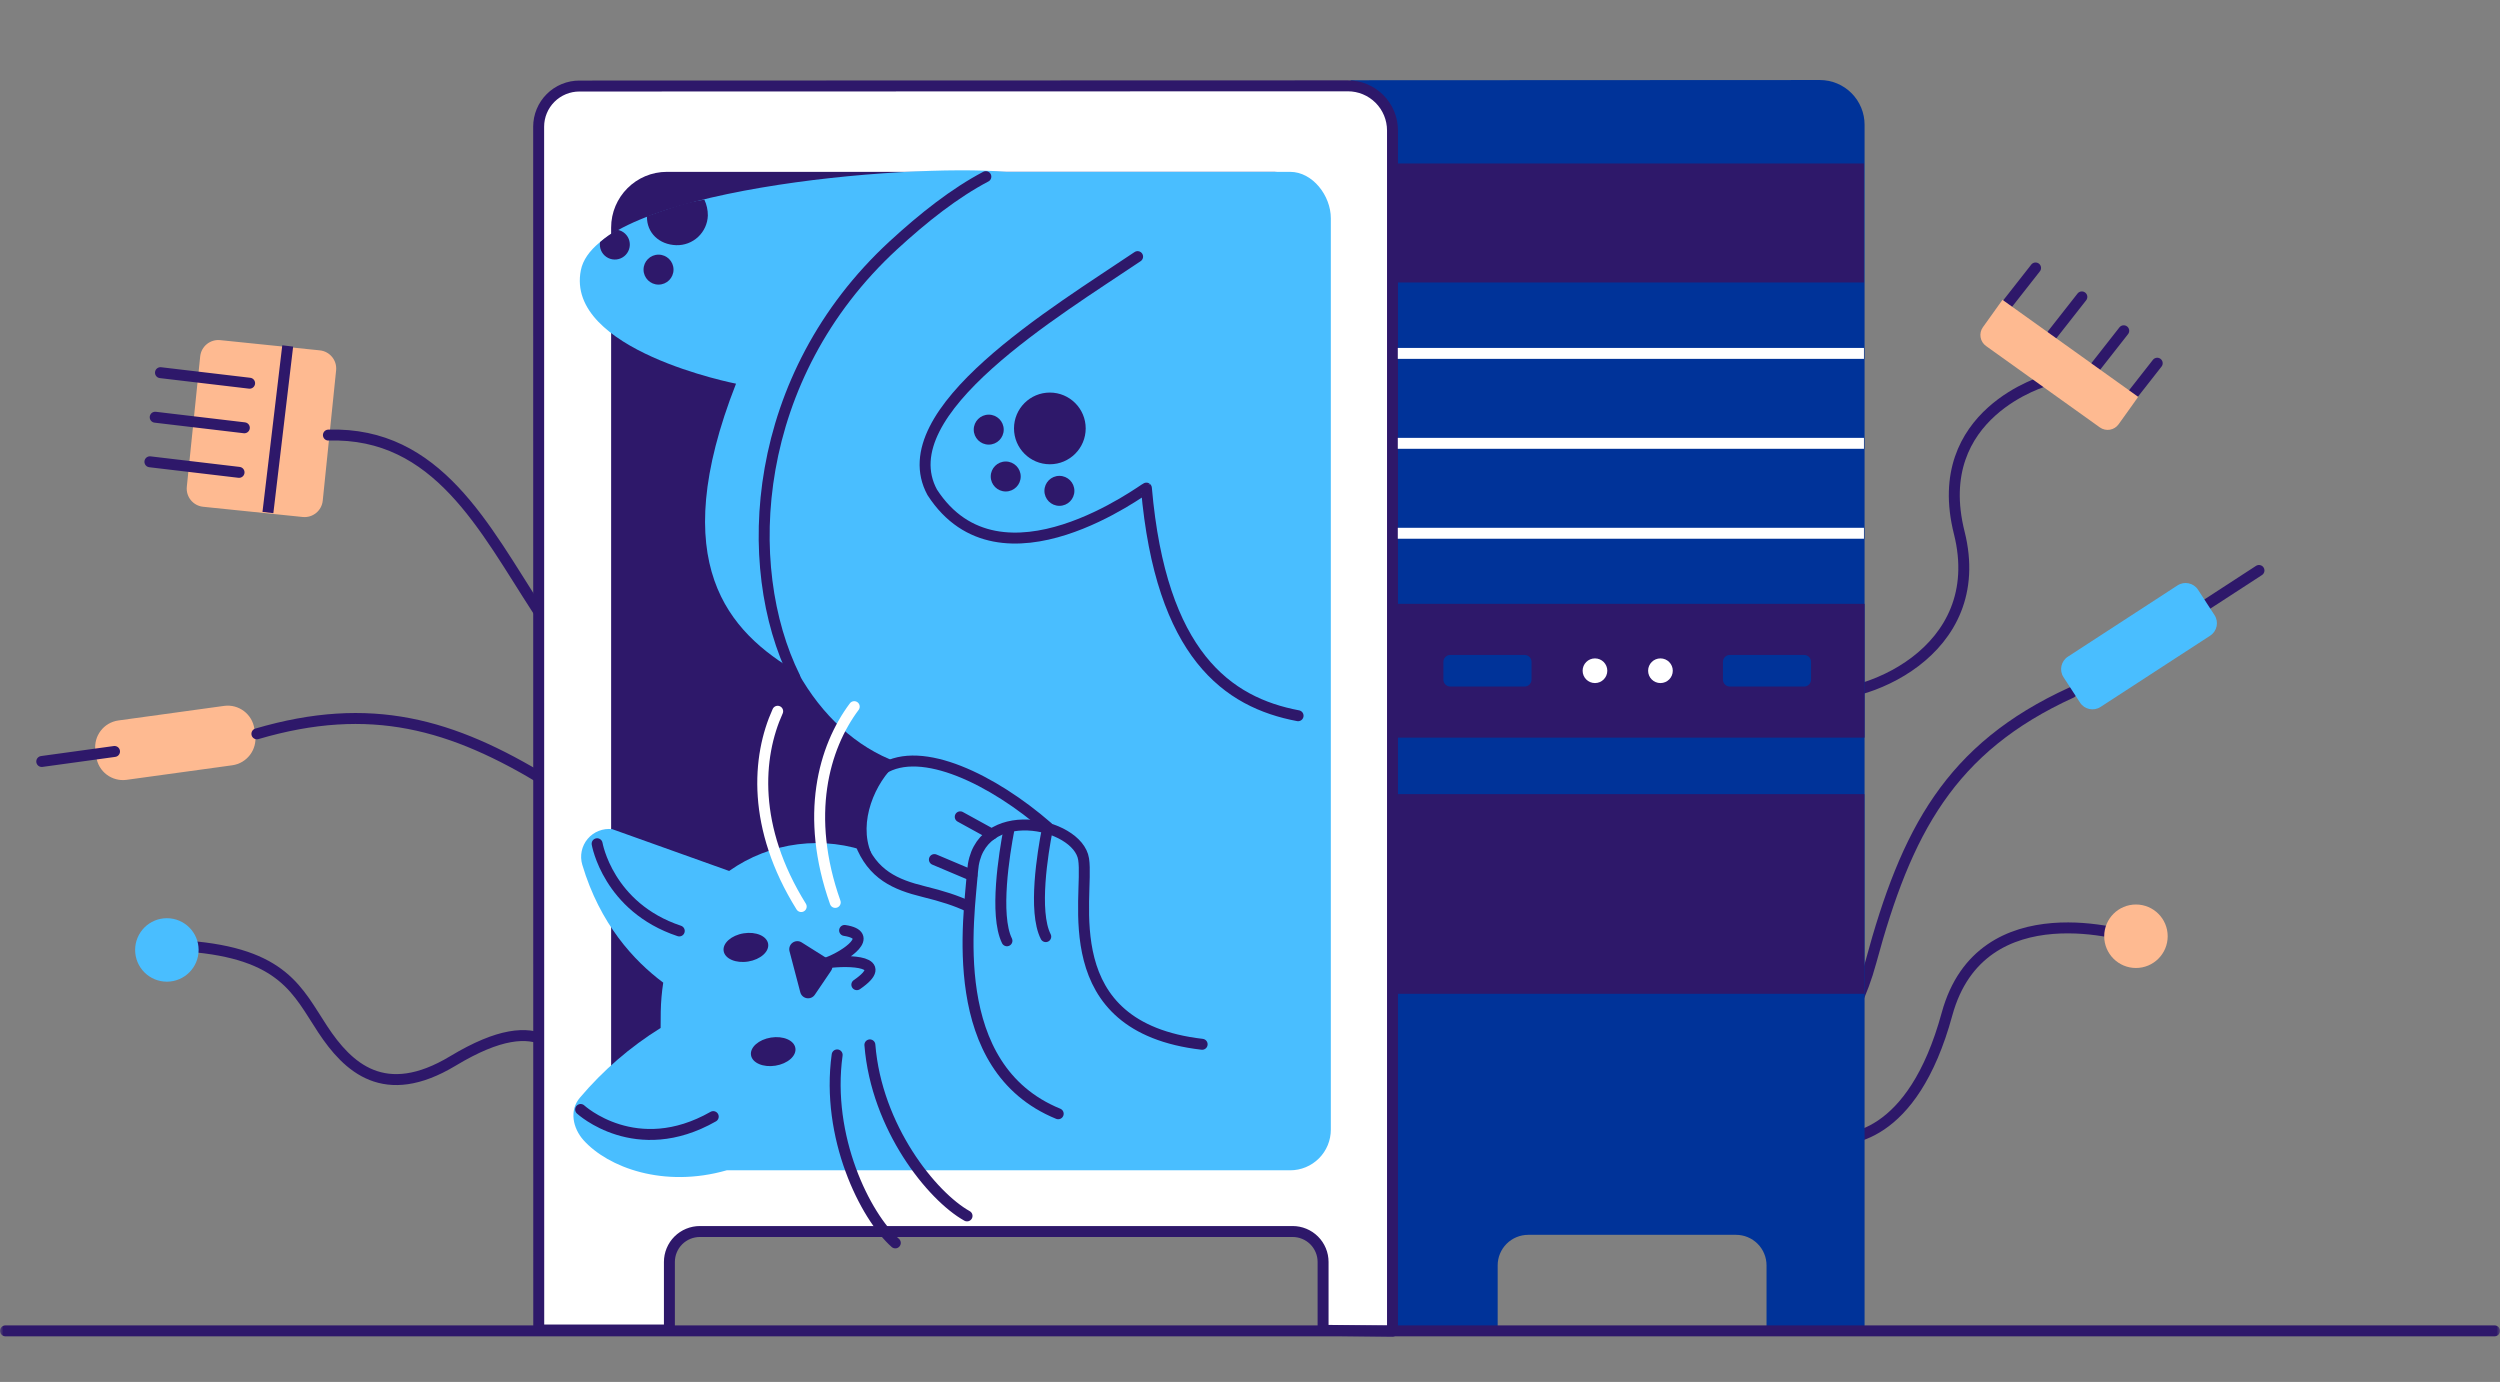 <svg width="360" height="199" viewBox="0 0 360 199" fill="none" xmlns="http://www.w3.org/2000/svg">
<rect x="0" y="0" width="360" height="199" fill="#808080" stroke="none"/>
<mask id="mask0_1968_12144" style="mask-type:luminance" maskUnits="userSpaceOnUse" x="0" y="-78" width="360" height="360">
<path d="M360 -78H0V282H360V-78Z" fill="white"/>
</mask>
<g mask="url(#mask0_1968_12144)">
<path d="M263.066 164.022C265.813 164.411 275.401 164.23 280.366 146.041C285.331 127.853 307.094 135.002 307.094 135.002" stroke="#2E186A" stroke-width="1.577" stroke-linecap="round" stroke-linejoin="round"/>
<path d="M307.577 139.39C310.101 139.39 312.147 137.343 312.147 134.819C312.147 132.294 310.101 130.248 307.577 130.248C305.052 130.248 303.006 132.294 303.006 134.819C303.006 137.343 305.052 139.39 307.577 139.39Z" fill="#FEBA91"/>
<path d="M260.459 99.944C268.081 101.207 286.48 94.011 282.132 76.716C277.785 59.422 294.73 54.772 294.73 54.772" stroke="#2E186A" stroke-width="1.577" stroke-linecap="round" stroke-linejoin="round"/>
<path d="M306.416 57.691L310.64 52.303M301.593 53.018L305.817 47.63M295.561 48.139L299.787 42.754M288.895 43.976L293.122 38.588" stroke="#2E186A" stroke-width="1.577" stroke-linecap="round" stroke-linejoin="round"/>
<path d="M307.901 57.149L305.081 61.094C304.781 61.512 304.328 61.795 303.821 61.879C303.313 61.963 302.793 61.843 302.374 61.543L285.987 49.824C285.569 49.525 285.286 49.072 285.202 48.564C285.118 48.057 285.238 47.536 285.538 47.118L288.358 43.174L307.901 57.149Z" fill="#FEBA91"/>
<path d="M316.421 87.915L325.292 82.148M243.365 158.256C250.662 157.602 264.345 157.223 269.42 138.48C274.496 119.737 280.765 107.723 298.285 99.73" stroke="#2E186A" stroke-width="1.577" stroke-linecap="round" stroke-linejoin="round"/>
<path d="M302.478 101.8L318.267 91.535C319.256 90.892 319.537 89.568 318.893 88.579L316.518 84.925C315.875 83.936 314.551 83.655 313.562 84.298L297.773 94.563C296.783 95.207 296.503 96.53 297.146 97.52L299.522 101.173C300.165 102.163 301.488 102.443 302.478 101.8Z" fill="#49BEFF"/>
<path d="M27.002 136.25C40.848 137.301 42.856 142.742 46.478 148.23C50.1 153.718 55.354 158.712 65.213 152.78C71.947 148.724 75.895 148.54 78.589 149.839" stroke="#2E186A" stroke-width="1.577" stroke-linecap="round" stroke-linejoin="round"/>
<path d="M24.03 141.362C26.554 141.362 28.601 139.316 28.601 136.791C28.601 134.267 26.554 132.221 24.03 132.221C21.505 132.221 19.459 134.267 19.459 136.791C19.459 139.316 21.505 141.362 24.03 141.362Z" fill="#49BEFF"/>
<path d="M46.054 50.451L31.71 48.979C30.266 48.831 28.975 49.882 28.827 51.326L26.901 70.091C26.753 71.535 27.803 72.826 29.247 72.974L43.591 74.446C45.035 74.594 46.326 73.544 46.474 72.1L48.4 53.334C48.548 51.89 47.498 50.6 46.054 50.451Z" fill="#FEBA91"/>
<path d="M35.945 55.183L23.108 53.664M35.185 61.602L22.348 60.08M34.423 68.02L21.586 66.498M77.418 87.817C69.767 76.061 63.028 62.177 47.291 62.653" stroke="#2E186A" stroke-width="1.577" stroke-linecap="round" stroke-linejoin="round"/>
<path d="M41.429 49.816L38.58 73.806" stroke="#2E186A" stroke-width="1.577" stroke-linejoin="round"/>
<path d="M18.421 111.183C18.895 110.795 19.275 110.303 19.531 109.746C19.786 109.188 19.911 108.58 19.895 107.967C19.88 107.354 19.724 106.752 19.44 106.209C19.156 105.665 18.752 105.193 18.258 104.83" stroke="#2E186A" stroke-width="1.577" stroke-linecap="round" stroke-linejoin="round"/>
<path d="M32.263 101.65L17.054 103.745C14.932 104.037 13.45 105.993 13.742 108.114L13.862 108.984C14.154 111.105 16.11 112.588 18.231 112.296L33.44 110.201C35.561 109.909 37.044 107.953 36.752 105.832L36.632 104.962C36.34 102.841 34.384 101.358 32.263 101.65Z" fill="#FEBA91"/>
<path d="M16.491 108.211L6.012 109.654M78.75 112.587C65.098 104.226 53.357 100.867 36.992 105.672" stroke="#2E186A" stroke-width="1.577" stroke-linecap="round" stroke-linejoin="round"/>
<path d="M262.077 11.523L194.422 11.555L200.236 15.894L199.894 191.568L215.665 191.489V182.216C215.664 181.639 215.777 181.067 215.997 180.534C216.218 180 216.541 179.515 216.949 179.106C217.357 178.698 217.841 178.374 218.374 178.152C218.908 177.931 219.479 177.817 220.057 177.816H249.991C250.568 177.817 251.14 177.931 251.673 178.153C252.206 178.374 252.69 178.699 253.097 179.107C253.505 179.516 253.828 180.001 254.048 180.534C254.268 181.068 254.381 181.639 254.381 182.216V191.679H268.5V17.984C268.503 17.138 268.339 16.3 268.017 15.517C267.696 14.735 267.223 14.023 266.627 13.423C266.03 12.823 265.321 12.347 264.541 12.021C263.76 11.695 262.923 11.526 262.077 11.523Z" fill="#003399"/>
<path d="M190.524 191.568V181.72C190.524 181.144 190.41 180.573 190.189 180.042C189.968 179.51 189.645 179.026 189.237 178.619C188.829 178.213 188.346 177.89 187.813 177.67C187.281 177.45 186.711 177.337 186.135 177.338H100.783C100.207 177.337 99.636 177.45 99.104 177.67C98.572 177.89 98.088 178.213 97.68 178.619C97.273 179.026 96.949 179.51 96.728 180.042C96.508 180.573 96.394 181.144 96.394 181.72V191.518H77.579L77.566 18.242C77.567 17.472 77.719 16.71 78.015 16C78.31 15.289 78.742 14.644 79.287 14.101C79.832 13.557 80.479 13.127 81.19 12.833C81.901 12.54 82.663 12.389 83.433 12.391L194.088 12.359C194.933 12.359 195.769 12.524 196.55 12.847C197.33 13.17 198.039 13.644 198.637 14.241C199.234 14.838 199.708 15.547 200.031 16.327C200.354 17.107 200.52 17.944 200.52 18.788V191.687L190.524 191.568Z" fill="white" stroke="#2E186A" stroke-width="1.577" stroke-linecap="round" stroke-linejoin="round"/>
<path d="M183.478 24.746H96.04C91.601 24.746 88.002 28.345 88.002 32.784V159.706C88.002 164.145 91.601 167.744 96.04 167.744H183.478C187.917 167.744 191.516 164.145 191.516 159.706V32.784C191.516 28.345 187.917 24.746 183.478 24.746Z" fill="#2E186A"/>
<path d="M200.113 86.953H268.496V106.219H200.113V86.953Z" fill="#2E186A"/>
<path d="M239.104 98.362C240.086 98.362 240.881 97.567 240.881 96.585C240.881 95.604 240.086 94.809 239.104 94.809C238.123 94.809 237.328 95.604 237.328 96.585C237.328 97.567 238.123 98.362 239.104 98.362Z" fill="white"/>
<path d="M229.675 98.362C230.656 98.362 231.452 97.567 231.452 96.585C231.452 95.604 230.656 94.809 229.675 94.809C228.693 94.809 227.898 95.604 227.898 96.585C227.898 97.567 228.693 98.362 229.675 98.362Z" fill="white"/>
<path d="M259.795 94.311H249.102C248.551 94.311 248.104 94.757 248.104 95.308V97.864C248.104 98.415 248.551 98.862 249.102 98.862H259.795C260.346 98.862 260.792 98.415 260.792 97.864V95.308C260.792 94.757 260.346 94.311 259.795 94.311Z" fill="#003399"/>
<path d="M219.539 94.311H208.846C208.295 94.311 207.848 94.757 207.848 95.308V97.864C207.848 98.415 208.295 98.862 208.846 98.862H219.539C220.09 98.862 220.538 98.415 220.538 97.864V95.308C220.538 94.757 220.09 94.311 219.539 94.311Z" fill="#003399"/>
<path d="M200.578 23.541H268.408V40.678H200.578V23.541Z" fill="#2E186A"/>
<path d="M200.73 114.354H268.466V143.108H200.73V114.354Z" fill="#2E186A"/>
<path d="M201.283 50.891H268.409M201.283 63.841H268.409M201.283 76.791H268.409" stroke="white" stroke-width="1.577" stroke-linejoin="round"/>
<path d="M185.786 24.748H144.92C130.09 23.51 85.97 27.339 83.646 38.896C81.323 50.453 105.987 55.25 105.987 55.25C95.837 81.129 104.824 90.996 114.925 96.881C118.342 102.987 123.274 107.597 129.193 109.76L129.125 109.928C126.015 112.649 123.56 118.36 125.445 122.842C122.087 121.56 118.466 121.125 114.9 121.574C111.333 122.023 107.933 123.343 104.997 125.418L88.162 119.399C87.503 119.32 86.835 119.407 86.218 119.651C85.6 119.894 85.053 120.288 84.626 120.795C84.198 121.302 83.903 121.908 83.766 122.557C83.63 123.207 83.658 123.88 83.846 124.516C86.388 133.058 91.279 138.349 95.506 141.501C95.295 142.878 95.176 144.268 95.148 145.661C95.132 146.468 95.127 147.252 95.13 148.027C90.757 150.744 86.837 154.129 83.512 158.06C81.935 159.899 82.505 162.478 84.019 164.176C87.555 168.118 95.584 171.12 104.648 168.523H185.786C186.556 168.523 187.318 168.371 188.029 168.076C188.74 167.781 189.386 167.349 189.93 166.804C190.473 166.259 190.904 165.612 191.198 164.901C191.491 164.189 191.641 163.426 191.639 162.657V31.421C191.639 28.188 189.019 24.748 185.786 24.748Z" fill="#49BEFF"/>
<path d="M173.108 150.378C151.632 147.895 156.878 129.141 156.039 123.716C155.209 118.333 140.795 115.445 140.056 125.383C139.557 132.064 136.043 153.703 152.381 160.382" stroke="#2E186A" stroke-width="1.577" stroke-linecap="round" stroke-linejoin="round"/>
<path d="M145.287 119.439C144.627 122.88 143.184 131.753 145 135.473M150.79 119.534C150.168 122.725 148.751 131.262 150.588 134.873" stroke="#2E186A" stroke-width="1.577" stroke-linecap="round" stroke-linejoin="round"/>
<path d="M150.817 119.068C143.005 112.284 132.681 107.211 127.104 110.744M123.855 121.289C125.621 125.965 128.978 127.397 132.999 128.386C135.706 129.053 137.667 129.679 139.491 130.538M139.949 126.06L134.553 123.778M142.835 120.13L138.274 117.622" stroke="#2E186A" stroke-width="1.577" stroke-linecap="round" stroke-linejoin="round"/>
<path d="M83.611 159.766C83.611 159.766 91.591 167.125 102.707 160.791" stroke="#2E186A" stroke-width="1.577" stroke-linecap="round" stroke-linejoin="round"/>
<path d="M85.986 121.498C85.986 121.498 87.545 130.637 97.814 134.056" stroke="#2E186A" stroke-width="1.577" stroke-linecap="round" stroke-linejoin="round"/>
<path d="M186.923 103.065C176.788 101.152 167.165 94.318 165.081 70.286C164.963 70.184 144.075 86.122 134.237 70.888C127.952 59.271 152.184 44.809 163.814 36.953" stroke="#2E186A" stroke-width="1.577" stroke-linecap="round" stroke-linejoin="round"/>
<path d="M141.962 25.434C137.494 27.783 133.025 31.298 128.649 35.322C108.148 54.214 106.526 81.492 114.456 97.52" stroke="#2E186A" stroke-width="1.577" stroke-linecap="round" stroke-linejoin="round"/>
<path d="M142.377 64.025C143.569 64.025 144.535 63.059 144.535 61.867C144.535 60.675 143.569 59.709 142.377 59.709C141.185 59.709 140.219 60.675 140.219 61.867C140.219 63.059 141.185 64.025 142.377 64.025Z" fill="#2E186A"/>
<path d="M144.824 70.773C146.016 70.773 146.982 69.807 146.982 68.615C146.982 67.423 146.016 66.457 144.824 66.457C143.632 66.457 142.666 67.423 142.666 68.615C142.666 69.807 143.632 70.773 144.824 70.773Z" fill="#2E186A"/>
<path d="M152.554 72.841C153.746 72.841 154.712 71.875 154.712 70.683C154.712 69.492 153.746 68.525 152.554 68.525C151.363 68.525 150.396 69.492 150.396 70.683C150.396 71.875 151.363 72.841 152.554 72.841Z" fill="#2E186A"/>
<path d="M151.178 66.854C154.029 66.854 156.34 64.542 156.34 61.691C156.34 58.84 154.029 56.529 151.178 56.529C148.327 56.529 146.016 58.84 146.016 61.691C146.016 64.542 148.327 66.854 151.178 66.854Z" fill="#2E186A"/>
<path d="M94.828 40.984C96.02 40.984 96.986 40.018 96.986 38.826C96.986 37.634 96.02 36.668 94.828 36.668C93.636 36.668 92.67 37.634 92.67 38.826C92.67 40.018 93.636 40.984 94.828 40.984Z" fill="#2E186A"/>
<path d="M97.362 35.306C97.942 35.325 98.521 35.23 99.065 35.025C99.609 34.821 100.108 34.511 100.532 34.114C100.956 33.717 101.298 33.24 101.538 32.711C101.778 32.182 101.911 31.61 101.93 31.029C101.935 30.241 101.762 29.461 101.425 28.748C98.424 29.169 95.677 30.278 93.159 31.143C93.117 33.553 94.941 35.224 97.362 35.306ZM86.38 35.143C86.366 35.556 86.471 35.965 86.683 36.321C86.894 36.676 87.204 36.963 87.574 37.148C87.944 37.333 88.359 37.407 88.771 37.362C89.182 37.317 89.572 37.155 89.893 36.895C90.215 36.635 90.455 36.288 90.585 35.895C90.715 35.503 90.73 35.081 90.627 34.68C90.524 34.279 90.308 33.917 90.005 33.635C89.702 33.354 89.324 33.166 88.917 33.093C88.023 33.596 87.183 34.187 86.409 34.859C86.393 34.953 86.383 35.048 86.38 35.143Z" fill="#2E186A"/>
<path d="M107.737 138.46C109.506 138.174 110.793 137.033 110.612 135.912C110.431 134.791 108.85 134.113 107.081 134.399C105.312 134.685 104.025 135.827 104.206 136.948C104.387 138.069 105.968 138.745 107.737 138.46Z" fill="#2E186A"/>
<path d="M111.662 153.458C113.427 153.177 114.713 152.043 114.535 150.925C114.357 149.807 112.782 149.128 111.017 149.409C109.253 149.69 107.967 150.824 108.145 151.943C108.323 153.061 109.898 153.739 111.662 153.458Z" fill="#2E186A"/>
<path d="M115.442 135.708L119.33 138.157C119.462 138.241 119.576 138.35 119.665 138.478C119.754 138.607 119.817 138.752 119.849 138.905C119.881 139.058 119.881 139.216 119.851 139.369C119.82 139.523 119.759 139.668 119.671 139.798L117.332 143.246C117.207 143.431 117.031 143.576 116.825 143.663C116.619 143.751 116.393 143.778 116.172 143.74C115.952 143.702 115.747 143.602 115.582 143.451C115.417 143.3 115.299 143.105 115.243 142.888L113.692 136.99C113.631 136.764 113.641 136.524 113.718 136.303C113.796 136.082 113.939 135.889 114.129 135.751C114.318 135.612 114.544 135.534 114.779 135.526C115.013 135.518 115.245 135.582 115.442 135.708Z" fill="#2E186A"/>
<path d="M123.384 141.793C128.378 138.361 122.332 138.213 119.102 138.639C121.925 137.588 126.057 134.655 121.623 133.984" stroke="#2E186A" stroke-width="1.577" stroke-linecap="round" stroke-linejoin="round"/>
<path d="M111.985 102.421C109.018 108.971 108.269 119.137 115.373 130.545M123.009 101.756C118.611 107.638 115.846 117.455 120.275 129.948" stroke="white" stroke-width="1.577" stroke-linecap="round" stroke-linejoin="round"/>
<path d="M128.924 178.978C124.588 175.133 118.915 163.734 120.55 151.906M139.254 175.091C134.194 172.268 126.209 162.364 125.263 150.463" stroke="#2E186A" stroke-width="1.577" stroke-linecap="round" stroke-linejoin="round"/>
<path d="M359.212 191.643H0.789" stroke="#2E186A" stroke-width="1.577" stroke-linecap="round" stroke-linejoin="round"/>
</g>
</svg>

